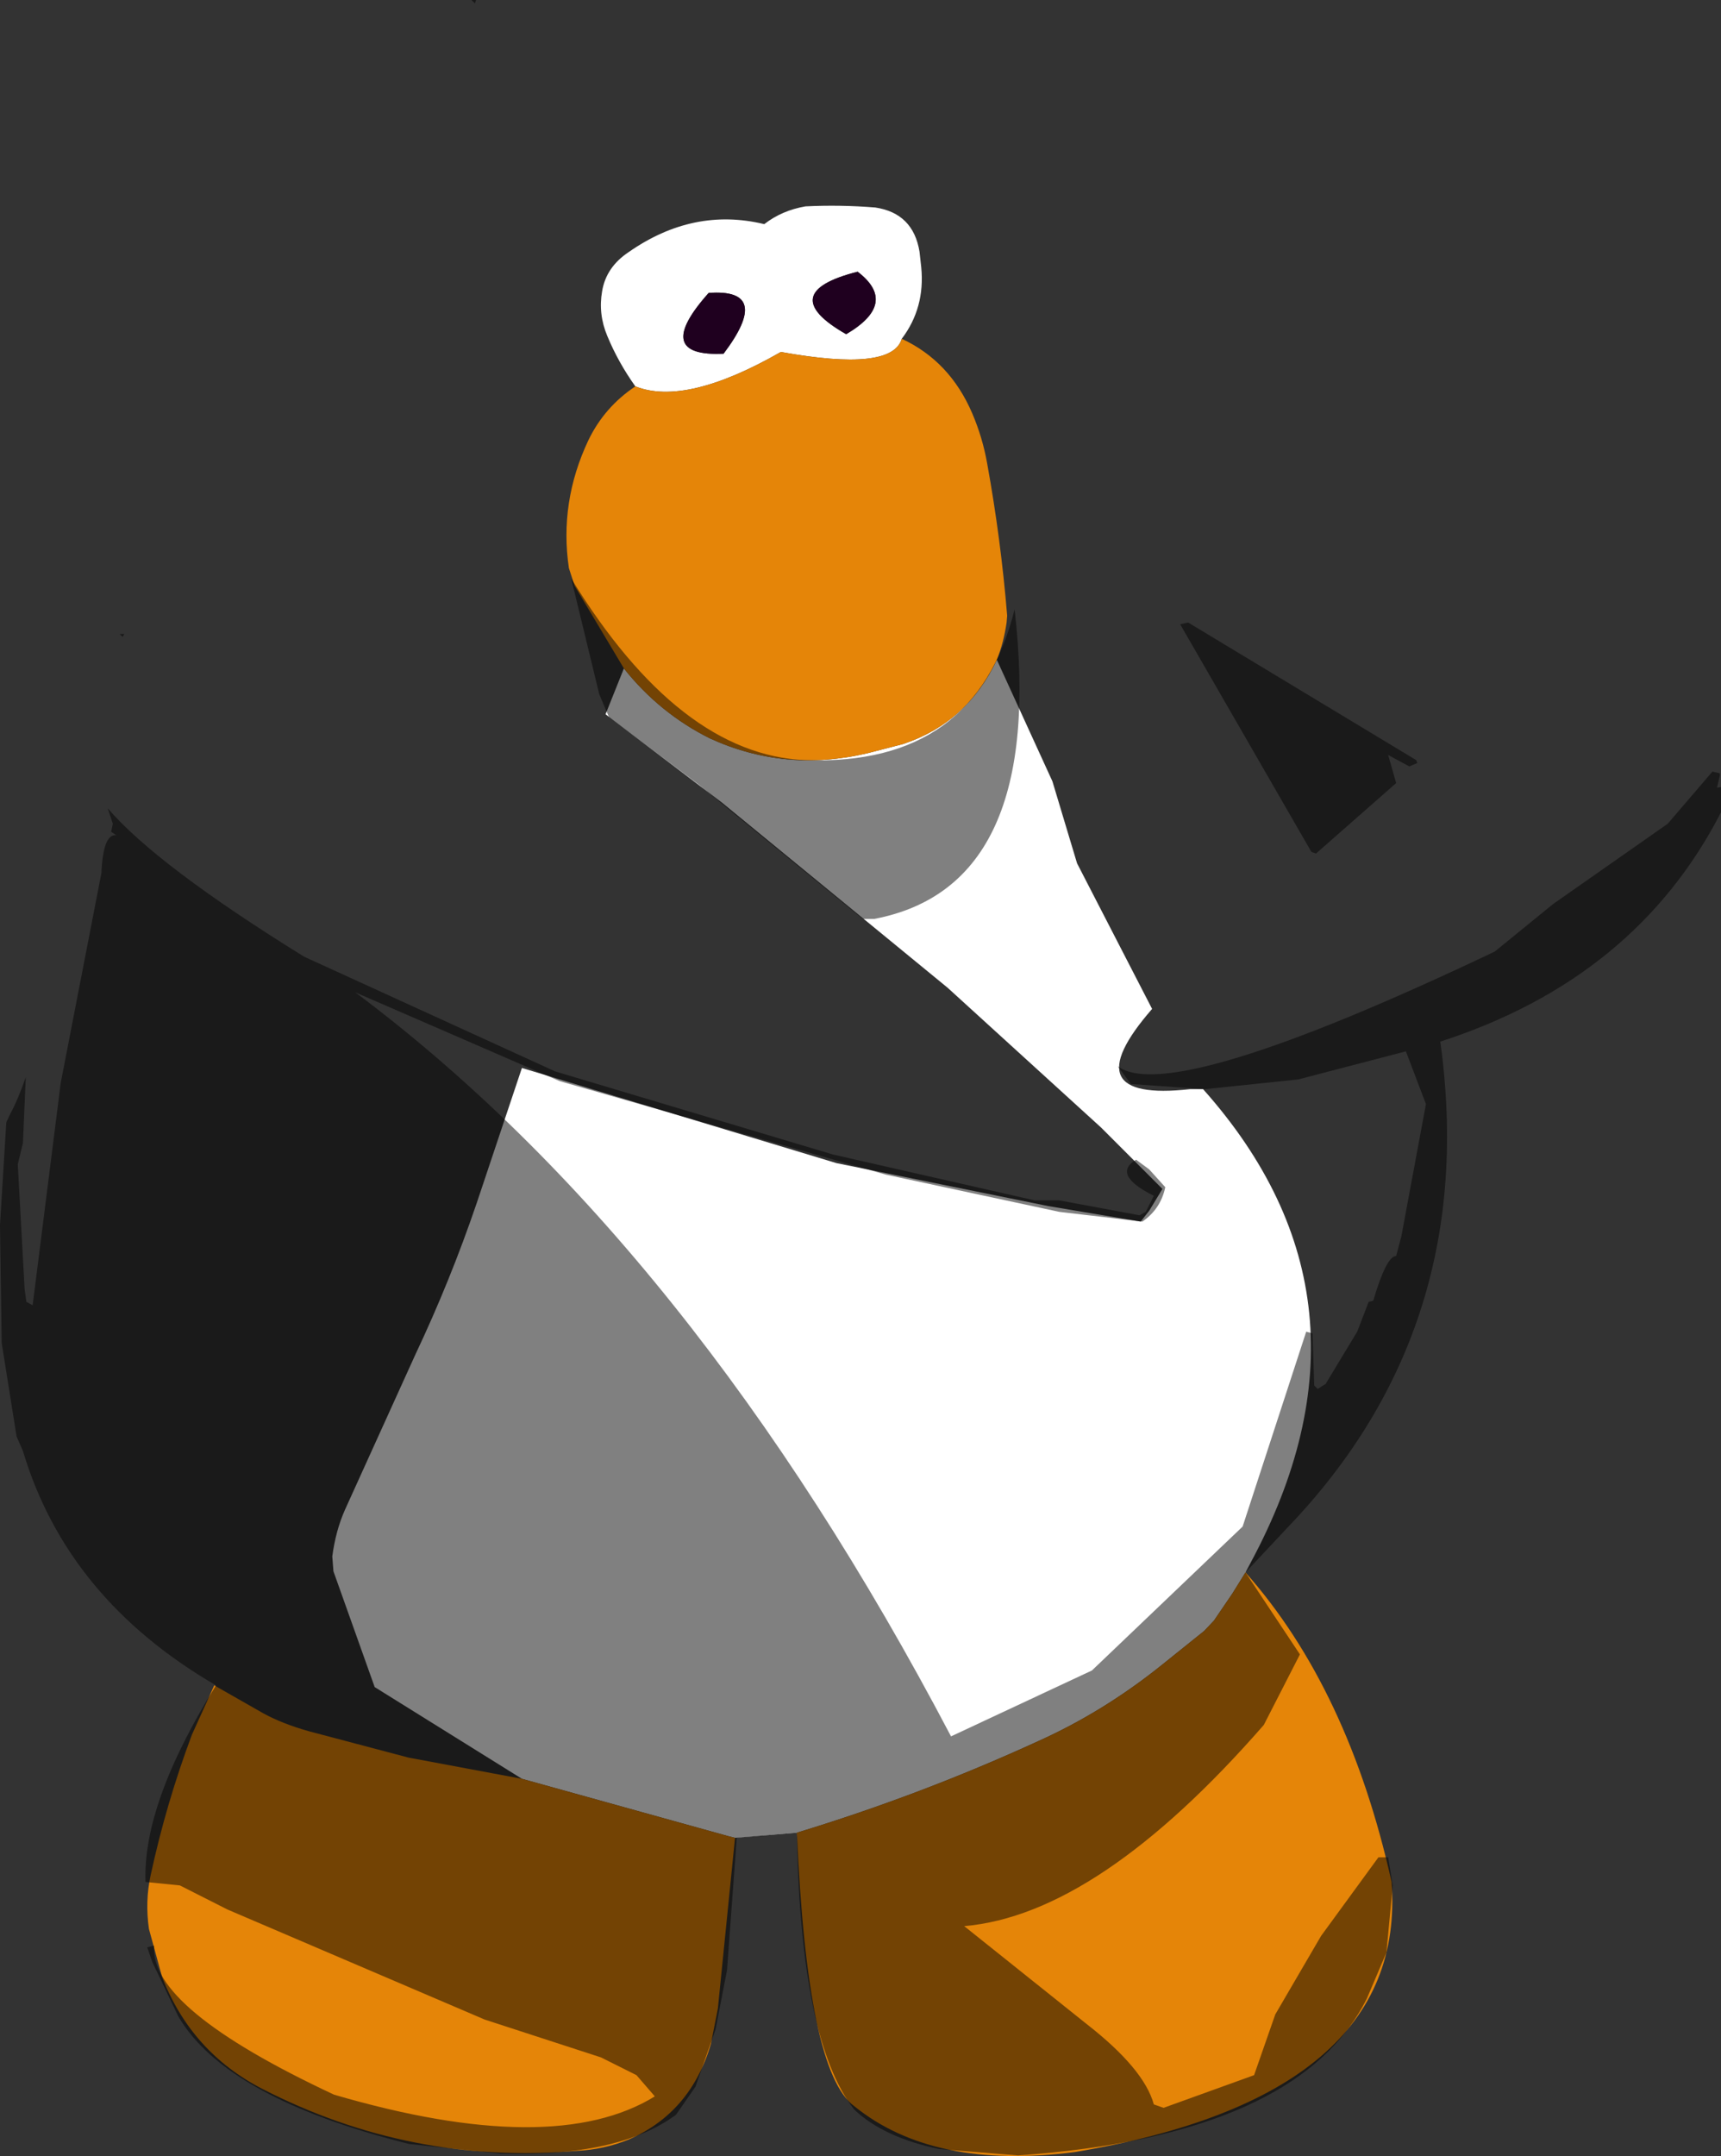 <?xml version="1.0" encoding="UTF-8" standalone="no"?>
<svg xmlns:ffdec="https://www.free-decompiler.com/flash" xmlns:xlink="http://www.w3.org/1999/xlink" ffdec:objectType="shape" height="188.05px" width="150.2px" xmlns="http://www.w3.org/2000/svg">
  <rect width="100%" height="100%" fill="#333333" stroke="none"/>
  <g transform="matrix(1.0, 0.0, 0.0, 1.0, 66.45, 87.45)">
    <path d="M-11.0 -53.75 Q-12.5 -55.85 -13.45 -58.15 -14.25 -60.05 -13.9 -62.05 -13.55 -64.15 -11.6 -65.45 -5.95 -69.4 0.25 -67.9 1.8 -69.1 3.85 -69.45 6.9 -69.6 9.95 -69.35 13.25 -68.85 13.8 -65.5 L13.95 -64.15 Q14.3 -60.6 12.25 -57.9 11.4 -55.0 1.7 -56.75 -6.6 -52.0 -11.0 -53.75 M20.55 -29.9 L25.4 -19.3 27.55 -12.15 34.1 0.55 Q27.0 8.7 37.4 7.55 L38.55 7.55 Q55.0 26.0 42.7 48.85 L42.25 49.7 41.1 51.55 39.5 53.9 38.65 54.8 34.85 57.85 Q29.85 61.85 24.2 64.4 13.95 69.1 3.1 72.4 L-2.3 72.85 -2.9 72.7 -20.9 67.7 -33.75 59.7 -37.35 49.6 -37.45 48.3 Q-37.15 46.05 -36.35 44.25 L-30.2 30.7 Q-27.15 24.25 -24.85 17.5 L-20.9 5.7 6.55 14.0 25.05 17.75 33.1 19.1 33.85 18.15 35.0 16.25 29.65 10.9 16.25 -1.3 -3.45 -17.45 -13.6 -25.15 -12.0 -29.15 Q-8.9 -25.25 -4.5 -23.05 2.05 -20.05 9.25 -21.75 L12.35 -22.55 Q17.95 -24.4 20.55 -29.9 M7.4 -58.3 Q12.0 -61.0 8.4 -63.75 1.1 -61.9 7.4 -58.3 M-3.3 -56.6 Q1.0 -62.3 -4.6 -61.9 -9.6 -56.3 -3.3 -56.6" fill="#ffffff" fill-rule="evenodd" stroke="none"/>
    <path d="M7.4 -58.3 Q1.1 -61.9 8.4 -63.75 12.0 -61.0 7.4 -58.3 M-3.3 -56.6 Q-9.6 -56.3 -4.6 -61.9 1.0 -62.3 -3.3 -56.6" fill="#1f001f" fill-rule="evenodd" stroke="none"/>
    <path d="M-11.0 -53.75 Q-6.6 -52.0 1.7 -56.75 11.4 -55.0 12.25 -57.9 16.45 -55.95 18.4 -51.4 19.3 -49.3 19.7 -47.05 20.9 -40.45 21.45 -33.75 L21.4 -33.15 Q21.15 -31.4 20.55 -29.9 17.95 -24.4 12.35 -22.55 L9.25 -21.75 Q2.05 -20.05 -4.5 -23.05 -8.9 -25.25 -12.0 -29.15 L-16.3 -36.35 -16.8 -37.9 Q-17.65 -43.65 -15.1 -49.05 -13.7 -51.95 -11.0 -53.75 M42.25 49.7 Q51.25 59.85 55.0 76.7 56.4 95.4 27.4 100.25 15.0 101.85 8.1 96.25 4.0 93.25 3.1 72.4 13.95 69.1 24.2 64.4 29.85 61.85 34.85 57.85 L38.65 54.8 39.5 53.9 41.1 51.55 42.25 49.7 M-2.3 72.85 L-3.8 87.75 -4.4 90.8 Q-6.15 96.8 -11.55 99.15 -13.75 100.05 -16.1 100.15 -30.6 101.4 -43.55 94.75 -49.75 91.55 -52.3 85.0 L-53.45 80.8 Q-53.8 78.4 -53.3 76.1 -51.95 69.85 -49.7 63.85 L-47.75 59.55 -43.45 62.0 Q-41.8 62.9 -39.5 63.55 L-30.8 65.85 -20.9 67.7 -2.9 72.7 -2.3 72.85" fill="#e58508" fill-rule="evenodd" stroke="none"/>
    <path d="M-56.0 -32.15 L-55.6 -32.15 -55.75 -31.9 -56.0 -32.15 M-25.0 -87.15 L-25.3 -87.45 -24.9 -87.45 -25.0 -87.15 M64.0 -4.45 L69.1 -8.6 79.1 -15.6 83.0 -20.15 83.65 -20.0 83.65 -19.8 83.4 -18.75 83.75 -18.8 83.75 -18.2 83.75 -16.6 Q76.3 -2.1 59.25 3.4 62.7 28.25 46.0 45.7 L42.25 49.7 47.0 56.85 43.85 63.0 Q29.4 79.55 17.7 80.55 L28.4 89.1 Q33.4 93.0 34.25 96.1 L35.1 96.4 43.0 93.55 44.85 88.25 48.85 81.4 53.85 74.55 54.7 74.55 55.1 77.0 54.55 82.85 52.85 86.85 Q46.85 98.85 22.4 100.55 L15.55 100.0 Q10.7 99.0 8.1 96.55 3.4 90.55 3.1 72.4 L-2.15 72.85 -3.0 84.4 -4.0 89.55 -5.75 94.55 -7.45 97.0 Q-12.45 100.7 -22.75 100.4 L-30.75 99.55 Q-46.75 95.55 -50.9 88.4 L-53.15 83.7 -53.6 82.4 -53.0 82.25 Q-53.45 87.7 -37.3 95.25 -18.15 100.85 -9.3 95.4 L-10.9 93.55 -14.0 92.0 -24.15 88.7 -46.6 79.1 -50.75 77.0 -53.75 76.7 Q-54.0 69.85 -47.6 59.55 -60.6 52.0 -64.45 39.1 L-65.0 37.85 -66.3 29.7 -66.45 19.4 -65.9 10.45 -65.6 9.8 Q-64.85 8.4 -64.2 6.5 L-64.45 12.25 -64.9 14.1 -64.3 25.0 -64.15 26.1 -63.6 26.4 -61.15 7.0 -57.6 -11.3 Q-57.45 -14.75 -56.3 -14.6 L-56.75 -14.9 -56.6 -15.6 -57.05 -16.95 Q-52.75 -11.95 -39.9 -4.0 L-18.0 6.0 6.25 13.25 23.85 17.25 26.0 17.25 33.0 18.55 33.55 18.25 34.25 16.85 Q30.55 15.0 32.7 13.7 L33.85 14.55 35.25 16.1 Q34.85 18.0 33.25 19.1 L26.0 18.25 10.85 15.0 -17.6 6.85 -35.45 -0.9 Q-6.0 21.1 16.55 64.0 L28.85 58.25 42.0 45.7 47.55 28.7 48.1 28.85 48.25 33.4 48.55 33.7 49.25 33.25 52.0 28.7 53.0 26.1 53.4 26.0 Q54.55 22.1 55.4 22.1 L55.85 20.4 58.0 8.85 56.25 4.25 46.85 6.7 38.7 7.55 32.25 7.1 31.1 5.55 Q35.7 9.0 64.0 -4.45 M3.85 -21.15 Q18.7 -20.6 22.1 -34.3 24.85 -10.15 9.85 -7.3 L8.85 -7.3 -5.45 -19.0 -13.3 -24.9 -14.15 -26.9 -16.6 -37.0 Q-7.15 -21.6 3.85 -21.15 M36.55 -33.0 L37.25 -33.15 57.15 -21.15 57.25 -20.9 56.55 -20.6 54.7 -21.6 55.4 -19.15 48.4 -13.0 48.0 -13.15 36.55 -33.0" fill="#000000" fill-opacity="0.498" fill-rule="evenodd" stroke="none"/>
  </g>
</svg>
